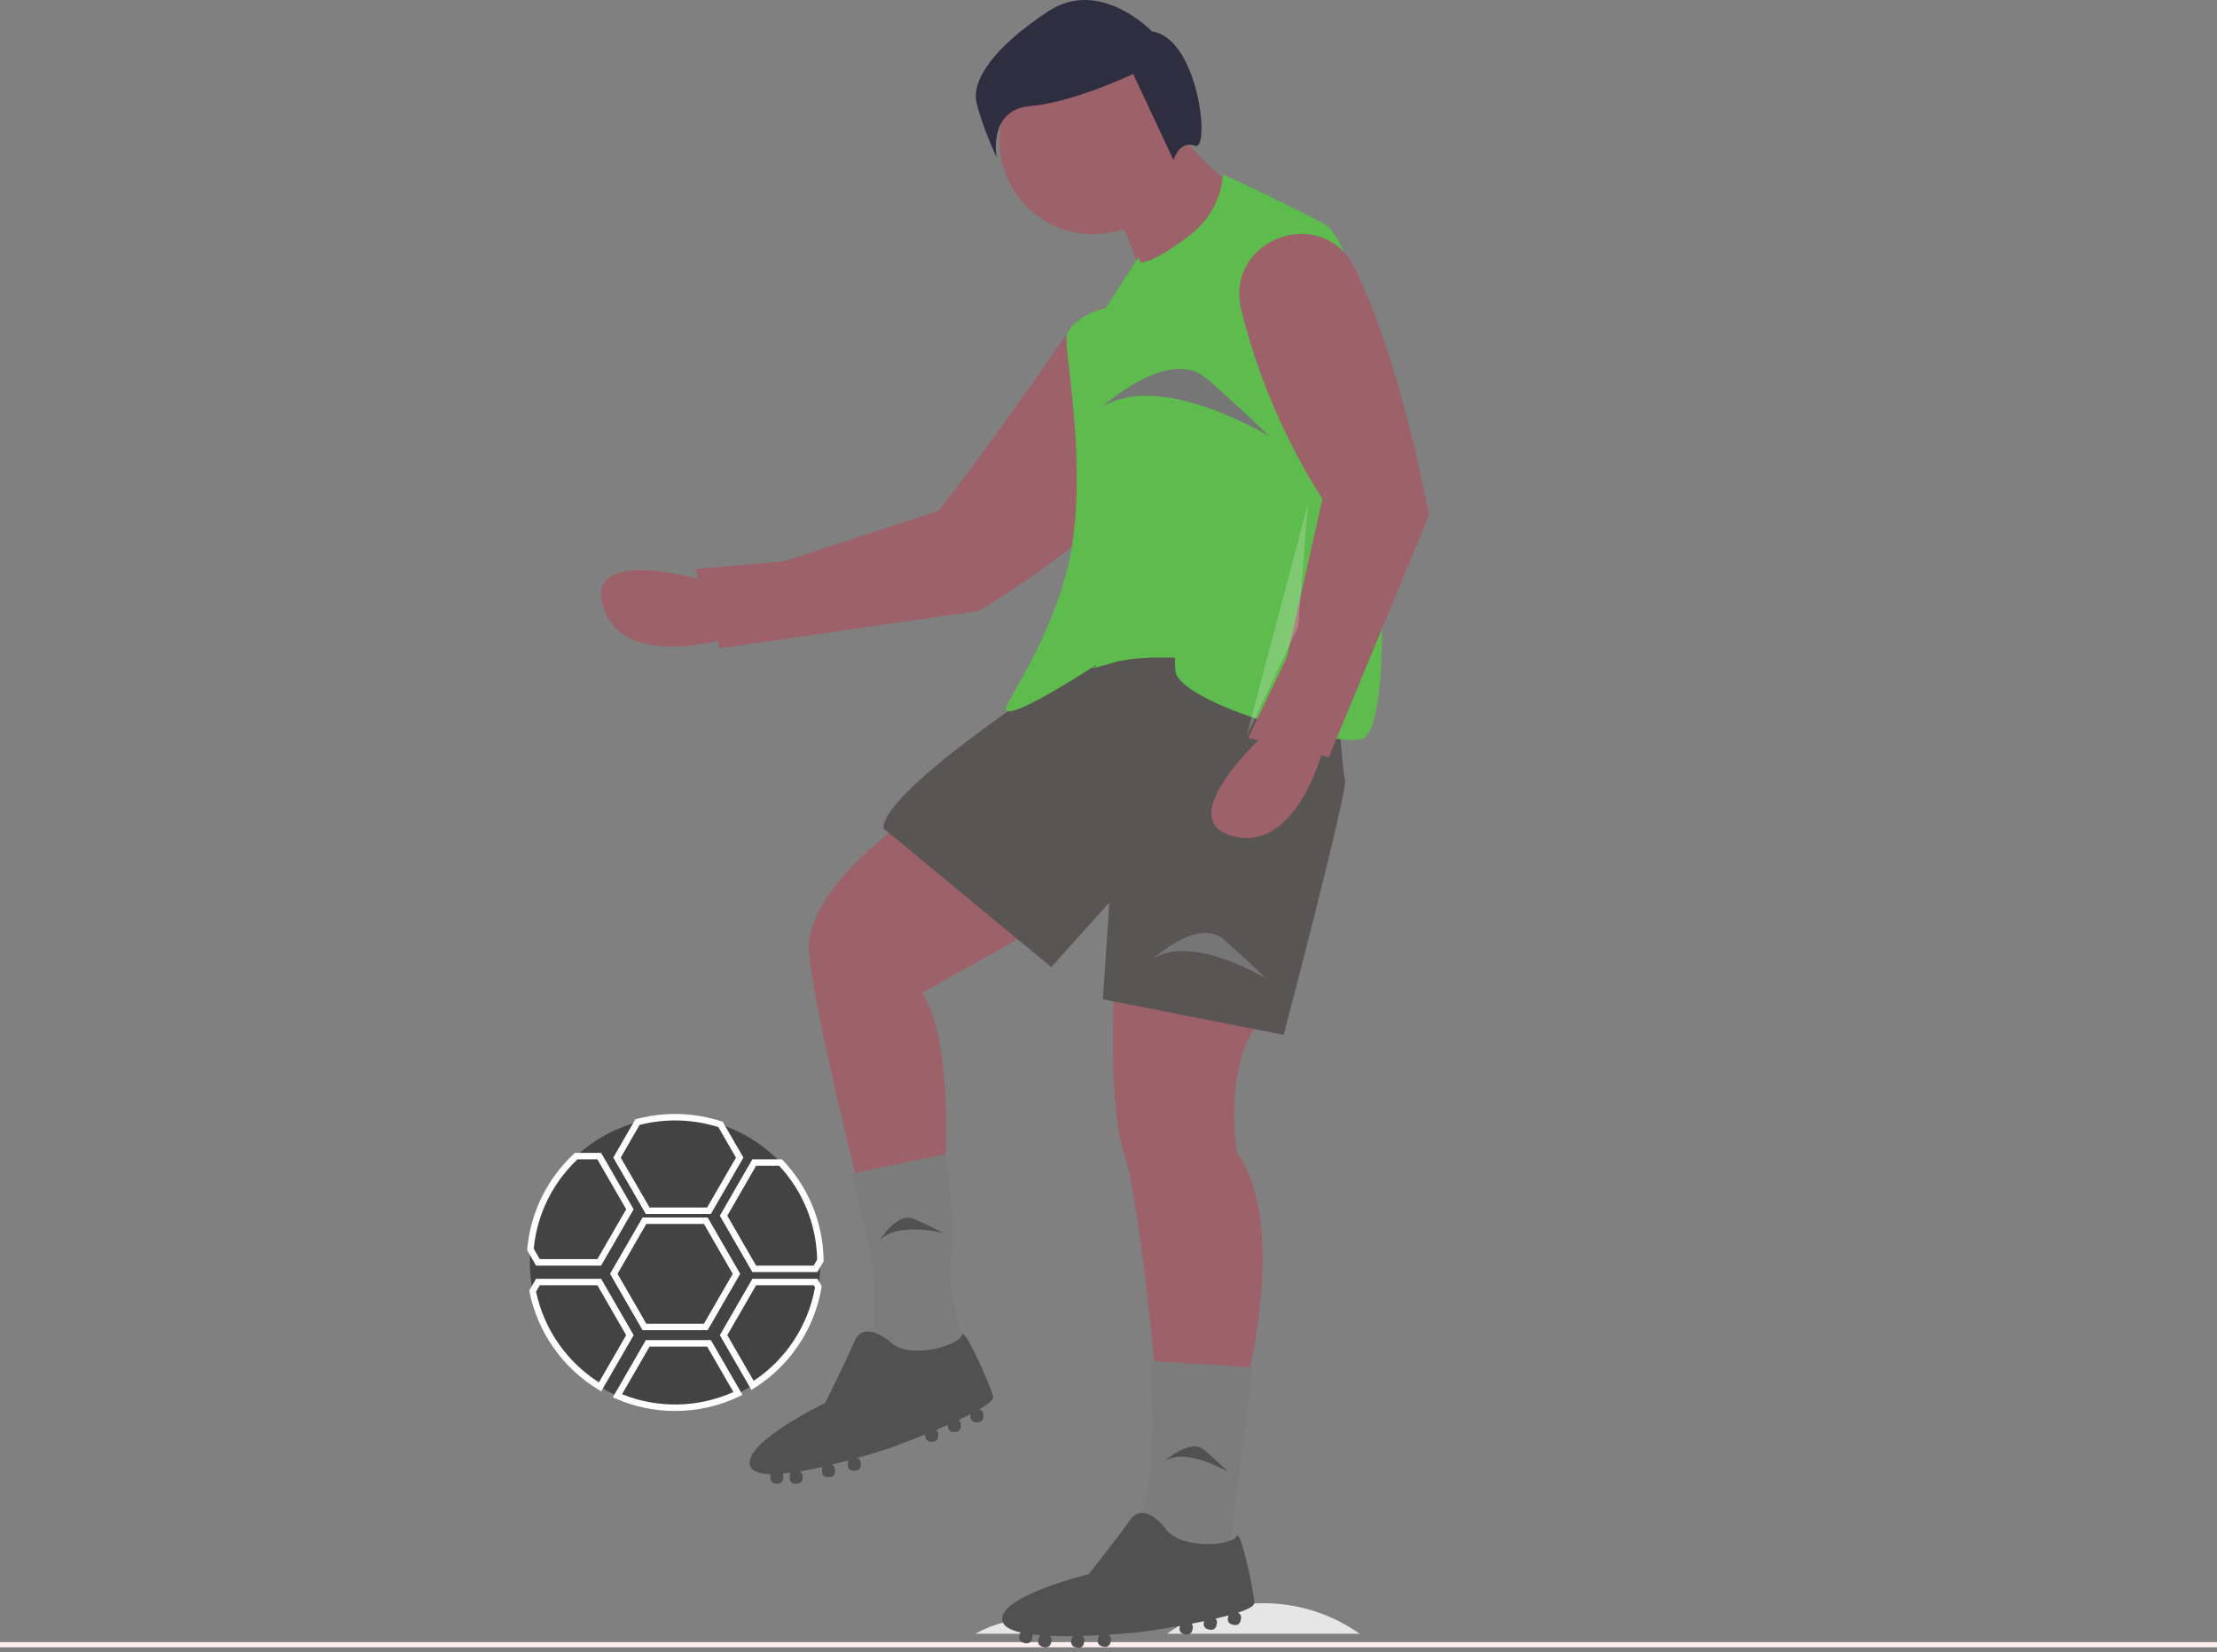 <svg width="216" height="161" viewBox="0 0 216 161" fill="none" xmlns="http://www.w3.org/2000/svg">
<rect x="0" y="0" width="216" height="161" fill="#808080" stroke="none"/>
<path d="M216 160H0V160.502H216V160Z" fill="#FFEFEF"/>
<path d="M100.786 157.694C98.773 157.692 96.793 158.204 95.032 159.181H106.526C104.771 158.205 102.795 157.693 100.786 157.694V157.694Z" fill="#E6E6E6"/>
<path d="M123.088 156.209C119.725 156.205 116.443 157.244 113.695 159.183H132.468C129.723 157.246 126.446 156.207 123.088 156.209V156.209Z" fill="#E6E6E6"/>
<path d="M69.03 56.694C69.03 56.694 56.909 52.919 58.769 59.13C60.63 65.342 70.84 62.205 70.84 62.205L69.03 56.694Z" fill="#9D616A"/>
<path d="M115.364 33.379C115.364 33.379 109.152 24.89 103.117 33.702C97.07 42.532 91.448 49.781 91.448 49.781L76.43 54.677L67.741 55.448L70.135 63.173L95.397 59.508C95.397 59.508 123.522 42.801 115.364 33.379Z" fill="#9D616A"/>
<path d="M87.637 80.388C87.637 80.388 78.201 86.993 78.83 92.97C79.459 98.946 83.548 115.302 83.548 115.302L92.041 114.044C92.041 114.044 92.984 101.462 89.839 96.744L104.937 88.251L87.637 80.388Z" fill="#9D616A"/>
<path d="M108.554 95.958C108.554 95.958 107.925 107.596 109.498 112.314C111.07 117.033 112.643 134.647 112.643 134.647H121.45C121.45 134.647 125.539 119.234 120.507 112.314C120.507 112.314 118.934 103.193 123.338 98.789L108.554 95.958Z" fill="#9D616A"/>
<path d="M106.51 63.716C106.51 63.716 86.064 76.612 86.064 80.701L102.421 94.227L108.083 87.936L107.454 97.372L125.068 100.832C125.068 100.832 131.359 76.927 131.045 75.983C130.73 75.039 129.786 61.199 129.786 61.199L106.51 63.716Z" fill="#5A5555"/>
<path d="M92.041 112.471L82.919 114.358L84.54 121.021C85.337 124.3 85.428 127.712 84.806 131.029V131.029C84.806 131.029 94.243 133.545 94.243 132.287C94.243 131.029 92.041 125.996 92.67 122.536C93.299 119.076 92.041 112.471 92.041 112.471Z" fill="#7C7C7C"/>
<path d="M96.759 136.063C96.445 134.805 93.831 129.1 93.722 130.065C93.614 131.03 88.581 132.603 86.694 130.716C86.694 130.716 84.177 128.514 83.234 130.716C82.29 132.918 80.403 136.692 80.403 136.692C80.403 136.692 71.91 140.781 73.168 142.983C73.423 143.429 74.128 143.616 75.09 143.633C75.068 143.691 75.056 143.753 75.055 143.815V144.038C75.055 144.176 75.11 144.307 75.207 144.404C75.304 144.501 75.436 144.556 75.573 144.556H75.796C75.933 144.556 76.065 144.501 76.162 144.404C76.259 144.307 76.314 144.176 76.314 144.038V143.815C76.313 143.735 76.294 143.656 76.257 143.585C76.514 143.562 76.781 143.532 77.056 143.496C76.983 143.587 76.943 143.699 76.943 143.815V144.038C76.943 144.176 76.997 144.307 77.094 144.404C77.191 144.501 77.323 144.556 77.46 144.556H77.683C77.821 144.556 77.952 144.501 78.049 144.404C78.146 144.307 78.201 144.176 78.201 144.038V143.815C78.201 143.723 78.176 143.633 78.129 143.553C78.082 143.474 78.014 143.409 77.933 143.365C78.657 143.244 79.413 143.09 80.164 142.92C80.115 143 80.089 143.092 80.088 143.186V143.409C80.088 143.547 80.143 143.678 80.24 143.775C80.337 143.872 80.469 143.927 80.606 143.927H80.829C80.966 143.927 81.098 143.872 81.195 143.775C81.292 143.678 81.346 143.547 81.346 143.409V143.186C81.346 143.086 81.317 142.988 81.263 142.904C81.208 142.821 81.13 142.754 81.039 142.714C81.602 142.577 82.154 142.433 82.68 142.291C82.631 142.371 82.605 142.463 82.605 142.557V142.78C82.605 142.917 82.659 143.049 82.756 143.146C82.853 143.243 82.985 143.298 83.122 143.298H83.345C83.482 143.298 83.614 143.243 83.711 143.146C83.808 143.049 83.863 142.917 83.863 142.78V142.557C83.862 142.447 83.827 142.34 83.761 142.252C83.696 142.163 83.604 142.098 83.499 142.065C85.346 141.545 86.694 141.096 86.694 141.096C86.694 141.096 88.259 140.526 90.154 139.757V139.949C90.154 140.086 90.208 140.218 90.305 140.315C90.402 140.412 90.534 140.467 90.671 140.467H90.894C91.031 140.467 91.163 140.412 91.26 140.315C91.357 140.218 91.412 140.086 91.412 139.949V139.726C91.412 139.648 91.394 139.57 91.359 139.5C91.324 139.43 91.274 139.368 91.212 139.32C91.592 139.16 91.976 138.996 92.356 138.829V139.006C92.356 139.143 92.41 139.275 92.507 139.372C92.604 139.469 92.736 139.523 92.873 139.523H93.096C93.233 139.523 93.365 139.469 93.462 139.372C93.559 139.275 93.614 139.143 93.614 139.006V138.783C93.614 138.699 93.594 138.617 93.555 138.544C93.516 138.47 93.46 138.406 93.392 138.359C93.803 138.167 94.198 137.976 94.562 137.789C94.561 137.806 94.557 137.822 94.557 137.839V138.062C94.557 138.199 94.612 138.331 94.709 138.428C94.806 138.525 94.938 138.58 95.075 138.58H95.298C95.435 138.58 95.567 138.525 95.664 138.428C95.761 138.331 95.816 138.199 95.816 138.062V137.839C95.816 137.72 95.774 137.604 95.699 137.512C95.623 137.419 95.518 137.356 95.401 137.332C96.281 136.821 96.835 136.368 96.759 136.063Z" fill="#525151"/>
<path d="M122.081 133.232L112.116 132.603C112.116 132.603 112.72 142.983 111.512 146.443C110.304 149.903 110.908 151.161 110.908 151.161L119.665 151.79L122.081 133.232Z" fill="#7C7C7C"/>
<path d="M122.203 156.172C122.158 154.876 120.791 148.752 120.484 149.673C120.176 150.594 114.926 151.083 113.474 148.844C113.474 148.844 111.472 146.166 110.09 148.122C108.708 150.079 106.075 153.377 106.075 153.377C106.075 153.377 96.916 155.606 97.688 158.021C97.844 158.51 98.494 158.841 99.432 159.058C99.398 159.11 99.374 159.168 99.36 159.229L99.314 159.447C99.285 159.581 99.311 159.721 99.385 159.836C99.46 159.952 99.578 160.032 99.712 160.061L99.93 160.108C100.064 160.136 100.204 160.11 100.319 160.036C100.435 159.961 100.515 159.844 100.544 159.709L100.591 159.491C100.607 159.413 100.604 159.331 100.583 159.254C100.84 159.285 101.107 159.312 101.383 159.334C101.293 159.407 101.23 159.509 101.206 159.622L101.159 159.84C101.131 159.975 101.157 160.115 101.231 160.23C101.306 160.345 101.423 160.426 101.558 160.455L101.776 160.501C101.91 160.53 102.05 160.504 102.165 160.429C102.28 160.354 102.361 160.237 102.39 160.103L102.436 159.885C102.455 159.795 102.45 159.701 102.42 159.614C102.391 159.526 102.338 159.448 102.268 159.388C103.002 159.421 103.773 159.428 104.543 159.418C104.478 159.486 104.433 159.571 104.413 159.663L104.367 159.881C104.338 160.015 104.364 160.155 104.439 160.271C104.513 160.386 104.631 160.467 104.765 160.495L104.983 160.542C105.117 160.57 105.258 160.544 105.373 160.47C105.488 160.395 105.569 160.278 105.597 160.143L105.644 159.925C105.665 159.827 105.657 159.726 105.621 159.632C105.585 159.539 105.522 159.458 105.441 159.399C106.021 159.382 106.591 159.357 107.135 159.328C107.07 159.396 107.026 159.481 107.006 159.572L106.959 159.79C106.93 159.925 106.956 160.065 107.031 160.18C107.106 160.295 107.223 160.376 107.357 160.405L107.575 160.451C107.71 160.48 107.85 160.454 107.965 160.379C108.08 160.304 108.161 160.187 108.19 160.053L108.236 159.835C108.259 159.727 108.246 159.615 108.201 159.515C108.155 159.414 108.079 159.331 107.983 159.278C109.898 159.154 111.309 158.996 111.309 158.996C111.309 158.996 112.959 158.765 114.973 158.408L114.932 158.596C114.904 158.73 114.93 158.87 115.004 158.985C115.079 159.101 115.197 159.181 115.331 159.21L115.549 159.256C115.683 159.285 115.823 159.259 115.938 159.184C116.054 159.11 116.134 158.992 116.163 158.858L116.209 158.64C116.226 158.563 116.224 158.484 116.205 158.408C116.186 158.332 116.149 158.261 116.098 158.201C116.504 158.124 116.913 158.043 117.32 157.959L117.283 158.132C117.254 158.266 117.28 158.406 117.355 158.522C117.429 158.637 117.547 158.718 117.681 158.746L117.899 158.793C118.033 158.821 118.173 158.795 118.289 158.721C118.404 158.646 118.485 158.529 118.513 158.394L118.56 158.176C118.577 158.095 118.574 158.01 118.552 157.93C118.53 157.85 118.488 157.776 118.431 157.716C118.873 157.614 119.299 157.509 119.695 157.402C119.69 157.418 119.683 157.433 119.679 157.45L119.633 157.668C119.604 157.802 119.63 157.943 119.705 158.058C119.78 158.173 119.897 158.254 120.031 158.282L120.249 158.329C120.383 158.357 120.524 158.332 120.639 158.257C120.754 158.182 120.835 158.065 120.863 157.93L120.91 157.712C120.935 157.596 120.918 157.474 120.864 157.368C120.809 157.262 120.72 157.178 120.61 157.13C121.577 156.814 122.214 156.486 122.203 156.172Z" fill="#525151"/>
<path d="M106.511 22.826C111.548 22.826 115.632 18.742 115.632 13.704C115.632 8.666 111.548 4.582 106.511 4.582C101.473 4.582 97.389 8.666 97.389 13.704C97.389 18.742 101.473 22.826 106.511 22.826Z" fill="#9D616A"/>
<path d="M114.688 12.76C114.688 12.76 119.721 19.051 122.237 18.736L111.228 27.229C111.228 27.229 109.97 21.882 108.397 21.253C106.825 20.623 114.688 12.76 114.688 12.76Z" fill="#9D616A"/>
<path d="M134.652 59.393C134.652 59.393 134.651 24.684 128.828 21.694C123.009 18.706 119.16 17 119.16 17C119.074 18.139 118.751 19.247 118.21 20.253C117.669 21.259 116.923 22.14 116.021 22.84C114.091 24.33 112.169 25.565 111.095 25.569L111.061 25.422L110.93 25.048L107.758 29.983C107.758 29.983 104.927 30.612 103.983 32.499C103.473 33.52 105.88 43.798 104.455 53.102C103.246 60.995 98.151 68.12 98.007 68.986C97.763 70.451 103.955 66.614 106.744 64.82C106.785 64.867 106.814 64.897 106.814 64.897C106.814 64.897 105.242 65.526 108.387 64.583C110.169 64.048 112.658 64.018 114.48 64.093C114.478 64.639 114.491 65.074 114.521 65.369C114.835 68.514 130.563 72.918 132.764 71.975C134.966 71.031 134.652 59.393 134.652 59.393Z" fill="#5EBC4F"/>
<path d="M123.337 71.423C123.337 71.423 113.901 79.916 120.192 81.488C126.483 83.061 128.999 72.681 128.999 72.681L123.337 71.423Z" fill="#9D616A"/>
<path d="M112.328 93.441C112.328 93.441 116.732 89.352 119.248 91.553C121.765 93.755 123.337 95.328 123.337 95.328C123.337 95.328 116.103 90.924 112.328 93.441Z" fill="#767676"/>
<path d="M107.332 39.708C107.332 39.708 113.867 33.64 117.601 36.907C121.335 40.175 123.669 42.509 123.669 42.509C123.669 42.509 112.933 35.974 107.332 39.708Z" fill="#767676"/>
<path d="M113.473 142.369C113.473 142.369 115.955 140.064 117.373 141.305C118.791 142.546 119.678 143.433 119.678 143.433C119.678 143.433 115.6 140.951 113.473 142.369Z" fill="#525151"/>
<path d="M85.666 120.931C85.666 120.931 87.37 118.003 89.088 118.778C90.806 119.552 91.912 120.143 91.912 120.143C91.912 120.143 87.289 118.955 85.666 120.931Z" fill="#525151"/>
<path d="M131.97 26.087C128.852 19.82 119.365 23.238 120.906 30.066C120.929 30.168 120.953 30.271 120.979 30.375C122.603 36.839 125.259 42.999 128.842 48.618L125.382 64.031L121.608 71.895L129.471 73.782L139.222 50.191C139.222 50.191 136.533 35.259 131.97 26.087Z" fill="#9D616A"/>
<path opacity="0.2" d="M127.428 49.09L121.451 71.737L126.484 61.043L127.428 49.09Z" fill="white"/>
<path d="M112.24 3.07C112.24 3.07 107.198 -2.238 102.123 1.105C97.047 4.448 94.64 7.696 95.137 9.957C95.635 12.218 97.108 15.363 97.108 15.363C97.108 15.363 96.192 10.678 100.395 10.332C104.597 9.985 110.403 7.204 110.403 7.204L114.331 15.591C114.331 15.591 114.886 13.648 116.425 14.205C117.965 14.762 116.771 3.692 112.24 3.07Z" fill="#2F2E41"/>
<path d="M79.93 123.008C79.93 123.804 79.864 124.6 79.732 125.386V125.389C79.371 127.503 78.534 129.507 77.285 131.25C76.036 132.993 74.407 134.43 72.522 135.452C70.637 136.474 68.544 137.054 66.401 137.149C64.259 137.243 62.123 136.85 60.155 135.999H60.152C59.569 135.747 59.005 135.456 58.462 135.127C56.782 134.112 55.33 132.759 54.199 131.154C53.069 129.548 52.284 127.726 51.895 125.801C51.712 124.881 51.621 123.946 51.621 123.008C51.621 122.58 51.64 122.155 51.678 121.737V121.734C52.004 118.122 53.705 114.773 56.428 112.378C59.152 109.983 62.691 108.725 66.315 108.864C69.939 109.002 73.371 110.526 75.904 113.122C78.437 115.718 79.877 119.186 79.927 122.813V122.816C79.93 122.882 79.93 122.942 79.93 123.008Z" fill="#434343"/>
<path d="M69.26 118.28H62.921L59.751 112.792L61.901 109.065L62.027 109.031C64.749 108.304 67.623 108.384 70.3 109.262L70.414 109.3L72.43 112.792L69.26 118.28ZM63.284 117.651H68.897L71.704 112.792L69.99 109.823C67.502 109.034 64.843 108.959 62.315 109.606L60.477 112.792L63.284 117.651Z" fill="white"/>
<path d="M68.946 129.605H62.606L59.437 124.115L62.606 118.625H68.946L72.116 124.115L68.946 129.605ZM62.969 128.976H68.583L71.389 124.115L68.583 119.254H62.969L60.163 124.115L62.969 128.976Z" fill="white"/>
<path d="M65.777 137.477C63.8 137.481 61.843 137.076 60.03 136.287L59.707 136.147L62.921 130.576H69.261L72.34 135.909L72.034 136.056C70.082 136.997 67.943 137.483 65.777 137.477V137.477ZM60.606 135.847C62.336 136.543 64.188 136.883 66.052 136.846C67.916 136.809 69.753 136.396 71.454 135.633L68.898 131.205H63.285L60.606 135.847Z" fill="white"/>
<path d="M79.641 123.943H73.302L70.132 118.454L73.302 112.962H76.188L76.281 113.06C78.785 115.694 80.2 119.176 80.243 122.81V122.901L79.641 123.943ZM73.665 123.314H79.278L79.613 122.735C79.552 119.335 78.236 116.078 75.917 113.591H73.665L70.858 118.454L73.665 123.314Z" fill="white"/>
<path d="M73.214 135.428L70.132 130.093L73.302 124.601H79.641L80.048 125.302L80.043 125.443C79.7 127.446 78.939 129.354 77.81 131.045C76.681 132.735 75.21 134.168 73.491 135.253L73.214 135.428ZM70.858 130.093L73.43 134.543C74.987 133.508 76.32 132.169 77.347 130.605C78.373 129.042 79.073 127.287 79.404 125.447L79.278 125.23H73.665L70.858 130.093Z" fill="white"/>
<path d="M58.575 135.564L58.3 135.398C56.583 134.36 55.099 132.976 53.943 131.335C52.788 129.694 51.985 127.831 51.587 125.864L51.563 125.748L52.226 124.601H58.566L61.736 130.093L58.575 135.564ZM52.227 125.856C52.609 127.662 53.348 129.374 54.4 130.891C55.452 132.407 56.796 133.699 58.353 134.69L61.009 130.093L58.203 125.23H52.589L52.227 125.856Z" fill="white"/>
<path d="M58.566 123.314H52.227L51.364 121.823V121.738C51.675 118.173 53.299 114.851 55.922 112.417L56.012 112.333H58.567L61.736 117.825L58.566 123.314ZM52.59 122.685H58.203L61.01 117.825L58.203 112.962H56.261C53.834 115.252 52.32 118.345 52.001 121.667L52.59 122.685Z" fill="white"/>
</svg>
